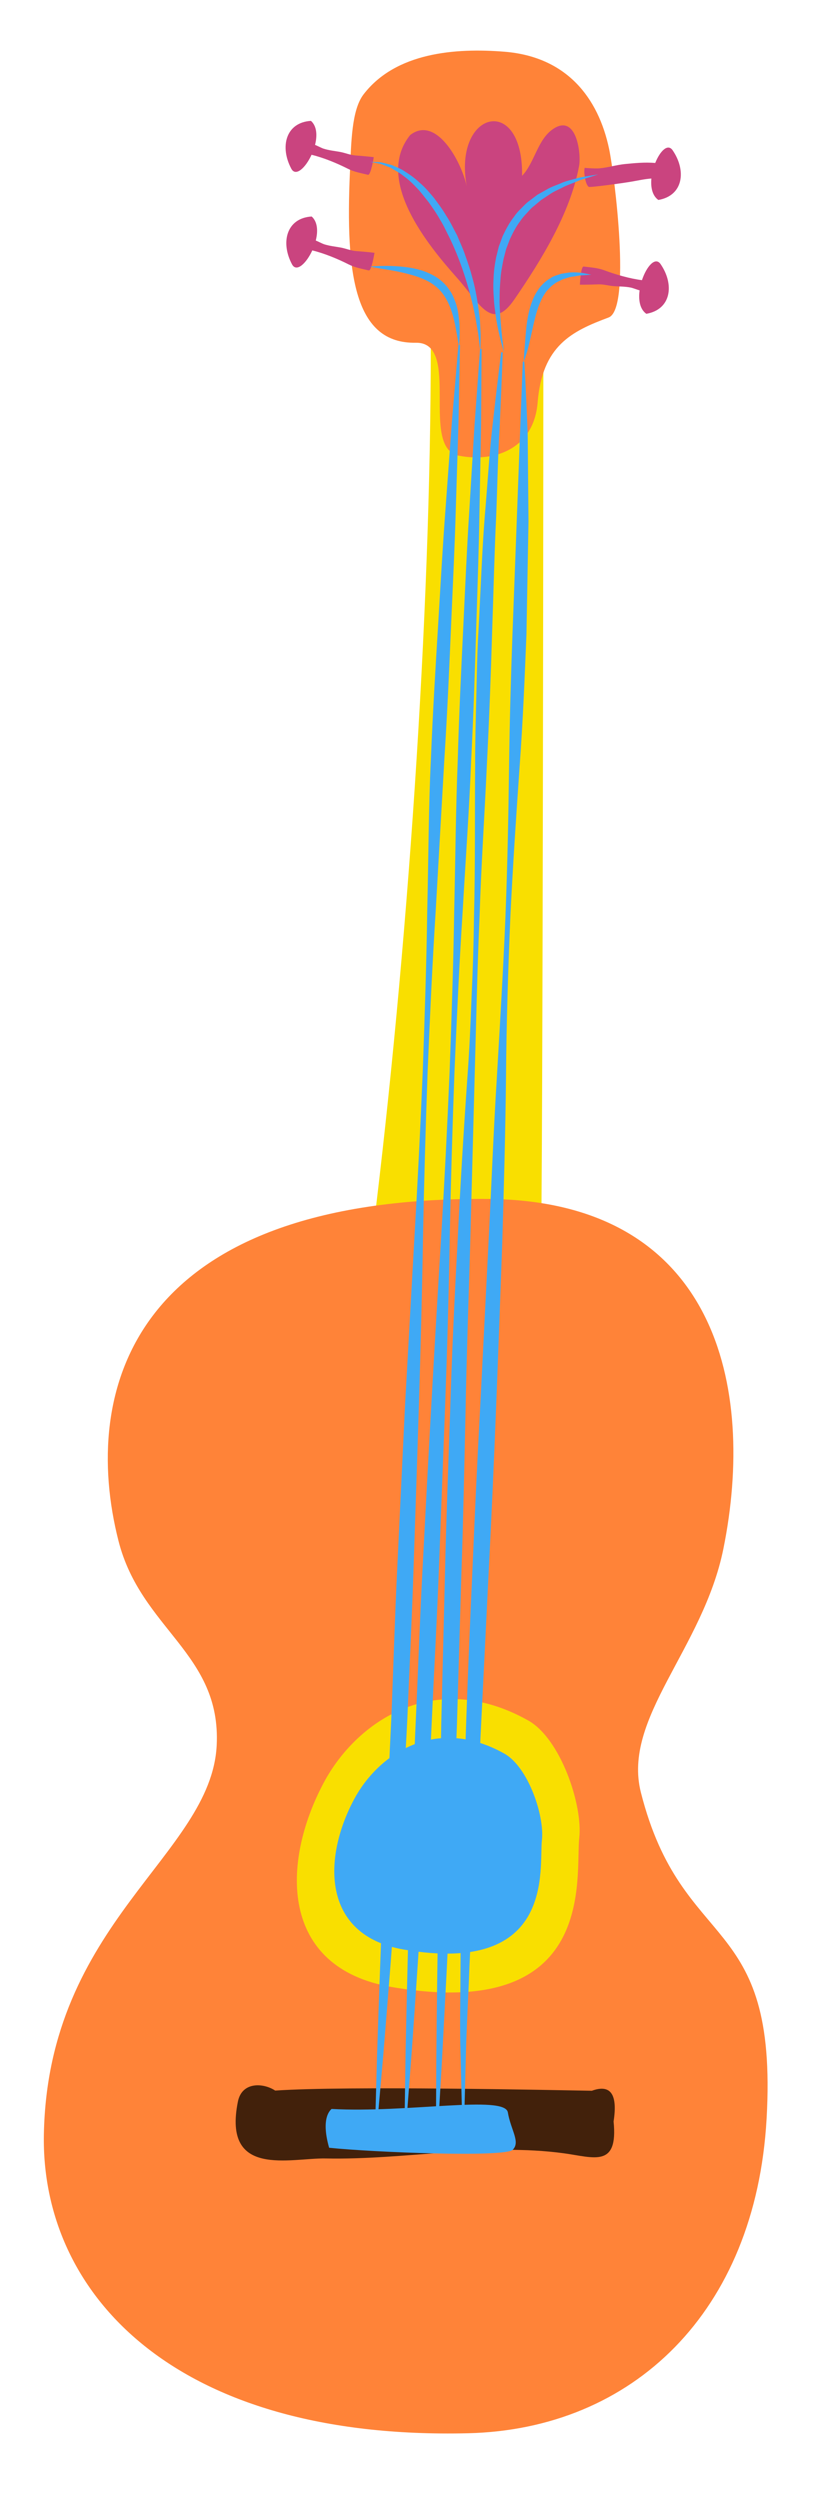 <svg version="1.1" id="Layer_1" xmlns="http://www.w3.org/2000/svg" xmlns:xlink="http://www.w3.org/1999/xlink" x="0px" y="0px"
	 width="52px" height="159px" viewBox="0 0 52 159" enable-background="new 0 0 52 159" xml:space="preserve">
<path fill="#F9DF00" d="M27.417,22.001c0.008,17.298-1.5,38.75-3.667,56.25c-0.962,7.766,10.538,6.365,10.667,2
	c0.148-5.01,0.167-58.584,0.167-58.584S31.313,19.481,27.417,22.001z"/>
<path fill="#FF8338" d="M40.792,114c-1.204-4.737,3.958-9.123,5.25-15.5c2.08-10.273-0.441-22.148-15-22.25
	C8.366,76.093,5.107,88.435,7.542,98c1.432,5.621,6.543,7.148,6.25,13c-0.35,6.986-10.75,11.25-11,24.75
	c-0.187,10.076,8.268,19.448,27,19c10.458-0.25,18.303-7.682,19-20C49.542,121.5,43.417,124.333,40.792,114z"/>
<path fill="#FF8338" d="M34.22,25.589c0.293-3.613,2.172-4.523,4.516-5.397c1.444-0.538,0.378-9.063,0.035-10.707
	c-0.689-3.291-2.724-5.881-6.665-6.196c-3.122-0.252-6.913,0.047-8.962,2.707c-0.768,0.998-0.788,3.045-0.871,4.93
	c-0.293,6.564,0.302,10.943,4.188,10.872c2.944-0.054,0.204,6.699,2.758,7.186C31.577,29.433,33.987,28.481,34.22,25.589z"/>
<path fill="#CA447F" d="M37.213,10.676c0,0,0.631,0.058,0.957,0.029c0.542-0.05,1.074-0.221,1.616-0.273
	c0.541-0.052,1.267-0.128,1.917-0.066c0.301-0.75,0.794-1.263,1.107-0.811c0.889,1.293,0.686,2.886-0.908,3.163
	c-0.388-0.276-0.494-0.807-0.443-1.364c-0.42,0.03-0.845,0.125-1.237,0.193c-0.559,0.098-2.665,0.388-2.75,0.337
	C37.259,11.755,37.137,10.937,37.213,10.676z"/>
<path fill="#CA447F" d="M37.147,16.951c0.465,0.058,0.894,0.081,1.329,0.244c0.704,0.263,1.592,0.522,2.383,0.623
	c0.285-0.861,0.842-1.52,1.185-1.023c0.889,1.292,0.686,2.885-0.907,3.163c-0.418-0.297-0.509-0.888-0.428-1.491
	c-0.203-0.057-0.423-0.15-0.573-0.18c-0.347-0.067-0.69-0.064-1.039-0.086c-0.34-0.022-0.679-0.13-1.021-0.116
	c-0.681,0.027-1.168,0.02-1.168,0.02S36.963,16.93,37.147,16.951z"/>
<path fill="#CA447F" d="M23.47,17.199c-0.455-0.108-0.879-0.18-1.294-0.39c-0.671-0.339-1.524-0.695-2.299-0.883
	c-0.379,0.825-1.006,1.417-1.29,0.887c-0.741-1.383-0.363-2.943,1.251-3.044c0.382,0.342,0.408,0.939,0.26,1.529
	c0.196,0.079,0.404,0.196,0.549,0.242c0.338,0.105,0.681,0.141,1.024,0.201c0.335,0.06,0.66,0.203,1.001,0.228
	c0.68,0.048,1.164,0.109,1.164,0.109S23.65,17.241,23.47,17.199z"/>
<path fill="#42210B" d="M17.515,132.957c4.501-0.312,17.951-0.026,20.155,0.011c1.193-0.433,1.654,0.22,1.383,1.955
	c0.301,2.954-1.25,2.284-3.138,2.026c-4.976-0.684-10.155,0.429-15.17,0.325c-2.263-0.047-6.583,1.274-5.604-3.612
	C15.395,132.382,16.756,132.457,17.515,132.957z"/>
<path fill="#F9DF00" d="M33.624,109.422c2.048,1.149,3.48,5.36,3.244,7.477c-0.267,2.383,1.224,11.734-11.948,9.469
	c-7.134-1.227-7.025-7.892-4.327-12.969C22.675,109.473,27.654,106.069,33.624,109.422z"/>
<path fill="#CA447F" d="M23.424,11.117c-0.455-0.109-0.879-0.18-1.294-0.39c-0.671-0.339-1.524-0.696-2.3-0.883
	c-0.378,0.824-1.005,1.416-1.289,0.886c-0.741-1.382-0.363-2.943,1.251-3.043c0.382,0.342,0.408,0.938,0.26,1.528
	c0.196,0.079,0.404,0.196,0.549,0.242c0.338,0.106,0.681,0.142,1.024,0.201c0.335,0.06,0.66,0.203,1,0.229
	c0.681,0.048,1.164,0.108,1.164,0.108S23.604,11.159,23.424,11.117z"/>
<g>
	<path fill="#3FA9F5" d="M29.279,21.94c0,0-0.034,1.778-0.095,4.891c-0.049,1.555-0.107,3.443-0.175,5.609
		c-0.061,2.167-0.178,4.608-0.295,7.272c-0.115,2.664-0.238,5.55-0.433,8.6c-0.174,3.049-0.358,6.266-0.548,9.593
		c-0.212,3.326-0.369,6.767-0.516,10.263c-0.127,3.498-0.228,7.051-0.295,10.606c-0.118,7.111-0.378,14.219-0.597,20.883
		c-0.107,3.332-0.272,6.55-0.396,9.604c-0.147,3.053-0.373,5.937-0.556,8.598c-0.362,5.324-0.725,9.756-0.979,12.856
		c-0.273,3.1-0.429,4.871-0.429,4.871l-0.1-0.008c0,0,0.048-1.778,0.134-4.891c0.103-3.11,0.251-7.553,0.502-12.877
		c0.126-2.662,0.264-5.546,0.409-8.597c0.123-3.052,0.217-6.273,0.379-9.602c0.16-3.329,0.324-6.769,0.492-10.265
		c0.196-3.495,0.394-7.045,0.593-10.595c0.21-3.551,0.387-7.102,0.533-10.599c0.126-3.498,0.239-6.941,0.287-10.276
		c0.081-3.333,0.082-6.561,0.233-9.613c0.124-3.053,0.301-5.937,0.464-8.598c0.16-2.662,0.298-5.102,0.463-7.263
		c0.158-2.162,0.296-4.045,0.409-5.597c0.264-3.101,0.414-4.874,0.414-4.874L29.279,21.94z"/>
</g>
<g>
	<path fill="#3FA9F5" d="M30.654,22.189c0,0-0.013,1.769-0.034,4.865c-0.029,1.547-0.064,3.426-0.105,5.581
		c-0.033,2.155-0.119,4.585-0.204,7.236c-0.082,2.651-0.169,5.523-0.325,8.559c-0.12,3.037-0.351,6.235-0.539,9.546
		c-0.214,3.31-0.372,6.732-0.521,10.21c-0.13,3.479-0.232,7.014-0.302,10.55c-0.059,3.536-0.161,7.072-0.288,10.553
		c-0.133,3.48-0.264,6.906-0.39,10.221c-0.124,3.315-0.306,6.517-0.445,9.554c-0.136,3.038-0.308,5.907-0.465,8.555
		c-0.298,5.298-0.607,9.706-0.824,12.791c-0.235,3.083-0.369,4.845-0.369,4.845l-0.1-0.01c0,0,0.027-1.771,0.075-4.87
		c0.065-3.098,0.16-7.521,0.347-12.821c0.085-2.651,0.176-5.522,0.318-8.557c0.138-3.034,0.249-6.236,0.428-9.544
		c0.34-6.619,0.731-13.675,1.165-20.738c0.213-3.531,0.392-7.063,0.54-10.541c0.128-3.479,0.243-6.903,0.293-10.219
		c0.076-3.314,0.101-6.521,0.224-9.558c0.085-3.038,0.228-5.908,0.356-8.557c0.127-2.649,0.234-5.079,0.373-7.23
		c0.132-2.151,0.246-4.027,0.34-5.572c0.225-3.088,0.354-4.853,0.354-4.853L30.654,22.189z"/>
</g>
<g>
	<path fill="#3FA9F5" d="M31.998,22.41c0,0-0.057,1.777-0.202,4.884c-0.103,1.552-0.132,3.438-0.218,5.597
		c-0.107,2.157-0.161,4.6-0.254,7.26c-0.078,2.661-0.185,5.544-0.341,8.593c-0.138,3.05-0.357,6.264-0.461,9.594
		c-0.15,3.328-0.213,6.769-0.315,10.267c-0.093,3.496-0.188,7.048-0.282,10.6c-0.104,3.551-0.23,7.102-0.294,10.596
		c-0.08,3.495-0.146,6.934-0.263,10.26c-0.099,3.329-0.193,6.547-0.284,9.598c-0.115,3.051-0.225,5.936-0.326,8.598
		c-0.093,2.663-0.233,5.104-0.337,7.266c-0.114,2.163-0.214,4.048-0.295,5.601c-0.181,3.104-0.284,4.878-0.284,4.878l-0.1-0.004
		c0,0,0.011-1.776,0.028-4.887c0.02-3.109,0.086-7.549,0.178-12.876c0.042-2.664,0.088-5.55,0.137-8.603
		c0.075-3.052,0.155-6.271,0.238-9.601c0.075-3.332,0.208-6.772,0.328-10.269c0.105-3.498,0.268-7.046,0.463-10.593
		c0.171-3.545,0.387-7.1,0.63-10.585c0.132-1.743,0.206-3.476,0.271-5.188c0.082-1.711,0.134-3.403,0.154-5.068
		c0.087-3.329,0.045-6.551,0.074-9.604c-0.006-1.527,0.039-3.012,0.074-4.449c0.037-1.437,0.056-2.825,0.136-4.156
		c0.148-2.664,0.227-5.104,0.401-7.269c0.184-2.161,0.296-4.049,0.472-5.593c0.347-3.091,0.571-4.854,0.571-4.854L31.998,22.41z"/>
</g>
<g>
	<path fill="#3FA9F5" d="M33.373,23c0,0,0.099,1.591,0.214,4.676c0.015,1.546,0.031,3.336,0.05,5.488
		c-0.038,2.15-0.082,4.534-0.13,7.181c-0.109,2.644-0.219,5.488-0.442,8.512c-0.211,3.025-0.424,6.205-0.584,9.507
		c-0.142,3.303-0.249,6.713-0.275,10.184c-0.037,3.474-0.136,6.996-0.239,10.522c-0.256,7.053-0.51,14.102-0.854,20.705
		c-0.326,6.604-0.631,12.765-0.893,18.048c-0.125,2.641-0.239,5.062-0.34,7.208c-0.075,2.146-0.192,4.018-0.224,5.559
		c-0.081,3.084-0.127,4.847-0.127,4.847l-0.1,0.002c0,0-0.042-1.765-0.115-4.852c-0.057-1.546-0.01-3.419-0.003-5.57
		c0.011-2.151,0.037-4.578,0.118-7.222c0.119-5.292,0.339-11.462,0.646-18.068c0.141-3.304,0.294-6.717,0.485-10.183
		c0.176-3.466,0.354-6.987,0.532-10.508c0.184-3.521,0.314-7.047,0.532-10.512c0.203-3.469,0.408-6.88,0.545-10.184
		c0.131-3.304,0.192-6.5,0.231-9.532c0.038-3.031,0.118-5.722,0.214-8.365C33.01,29.874,33.273,23,33.273,23H33.373z"/>
</g>
<path fill="#3FA9F5" d="M32.106,111.53c1.506,0.847,2.56,3.941,2.386,5.498c-0.195,1.751,0.9,8.626-8.785,6.961
	c-5.245-0.901-5.164-5.802-3.182-9.534C24.057,111.567,27.718,109.066,32.106,111.53z"/>
<path fill="#CA447F" d="M29.707,11.845c-0.889-4.813,3.602-5.915,3.522-0.662c0.813-0.854,0.976-2.318,1.993-2.991
	c1.479-0.978,1.777,1.601,1.636,2.361c-0.564,3.014-2.407,5.994-4.119,8.489c-1.438,2.095-2.211,0.247-3.649-1.369
	c-1.848-2.076-5.278-6.229-2.985-9.083C27.746,7.315,29.35,10.227,29.707,11.845z"/>
<path fill="#3FA9F5" d="M21.104,134.125c4.851,0.268,11.031-0.906,11.219,0.219s0.813,1.875,0.313,2.375s-8.854,0.165-11.688-0.125
	C20.392,134.636,21.06,134.182,21.104,134.125z"/>
<g>
	<path fill="#3FA9F5" d="M23.542,16.958c0,0,0.556-0.068,1.404-0.042c0.422,0.024,0.919,0.05,1.447,0.167
		c0.263,0.063,0.536,0.131,0.804,0.248c0.265,0.115,0.536,0.249,0.773,0.438c0.24,0.18,0.457,0.405,0.619,0.652
		c0.184,0.236,0.291,0.511,0.389,0.767c0.198,0.519,0.224,1.026,0.271,1.447c0.04,0.85-0.041,1.408-0.041,1.408
		s-0.023-0.138-0.065-0.38c-0.025-0.243-0.105-0.584-0.173-0.991c-0.165-0.796-0.472-1.895-1.303-2.506
		c-0.195-0.164-0.428-0.285-0.661-0.392c-0.236-0.105-0.479-0.194-0.722-0.265c-0.486-0.138-0.958-0.246-1.366-0.313
		c-0.412-0.069-0.755-0.127-0.996-0.168C23.681,16.983,23.542,16.958,23.542,16.958z"/>
</g>
<g>
	<path fill="#3FA9F5" d="M30.573,22.344c0,0-0.029-0.234-0.08-0.643c-0.021-0.205-0.044-0.454-0.1-0.734
		c-0.055-0.28-0.094-0.597-0.166-0.939c-0.275-1.37-0.782-3.172-1.583-4.843c-0.213-0.41-0.396-0.837-0.64-1.22
		c-0.219-0.399-0.479-0.762-0.729-1.114c-0.273-0.33-0.514-0.677-0.797-0.949c-0.267-0.293-0.549-0.534-0.827-0.737
		c-0.269-0.217-0.558-0.345-0.794-0.499c-0.26-0.096-0.487-0.199-0.682-0.254c-0.402-0.076-0.632-0.119-0.632-0.119
		s0.237,0.009,0.651,0.024c0.205,0.032,0.448,0.107,0.735,0.177c0.26,0.124,0.586,0.228,0.88,0.438
		c0.308,0.192,0.624,0.424,0.924,0.709c0.319,0.266,0.6,0.601,0.888,0.946c0.268,0.36,0.548,0.731,0.785,1.139
		c0.262,0.393,0.463,0.826,0.69,1.246c0.179,0.442,0.39,0.871,0.532,1.318c0.162,0.44,0.305,0.878,0.419,1.309
		c0.248,0.857,0.363,1.684,0.457,2.386c0.055,0.351,0.054,0.682,0.074,0.968c0.022,0.288,0.015,0.538,0.012,0.744
		C30.579,22.108,30.573,22.344,30.573,22.344z"/>
</g>
<g>
	<path fill="#3FA9F5" d="M32.073,22.406c0,0-0.062-0.224-0.169-0.616c-0.104-0.391-0.24-0.958-0.346-1.652
		c-0.037-0.348-0.11-0.723-0.123-1.126c-0.033-0.402-0.052-0.829-0.022-1.272c0.01-0.442,0.073-0.901,0.162-1.36l0.17-0.689
		l0.248-0.675c0.207-0.434,0.431-0.864,0.728-1.236c0.13-0.2,0.29-0.373,0.459-0.533c0.165-0.163,0.315-0.337,0.502-0.465
		c0.179-0.135,0.354-0.269,0.526-0.399c0.188-0.104,0.371-0.207,0.55-0.307c0.348-0.215,0.724-0.318,1.043-0.466
		c0.328-0.127,0.646-0.193,0.92-0.271c0.272-0.084,0.522-0.104,0.722-0.146c0.401-0.063,0.631-0.099,0.631-0.099
		s-0.221,0.07-0.608,0.193c-0.191,0.064-0.433,0.113-0.689,0.229c-0.258,0.111-0.557,0.212-0.868,0.354
		c-0.299,0.166-0.652,0.291-0.968,0.521c-0.161,0.106-0.327,0.216-0.497,0.328c-0.155,0.13-0.313,0.262-0.475,0.397
		c-0.171,0.124-0.302,0.293-0.449,0.449c-0.149,0.155-0.292,0.317-0.41,0.502c-0.27,0.345-0.469,0.745-0.656,1.146l-0.239,0.624
		l-0.167,0.645c-0.084,0.433-0.173,0.863-0.194,1.289c-0.038,0.423-0.058,0.835-0.054,1.229c-0.017,0.394,0.028,0.765,0.039,1.109
		c0.06,0.685,0.098,1.263,0.162,1.664C32.045,22.176,32.073,22.406,32.073,22.406z"/>
</g>
<g>
	<path fill="#3FA9F5" d="M33.323,23.031c0,0,0.038-0.512,0.096-1.28c0.069-0.76,0.102-1.812,0.545-2.818
		c0.11-0.25,0.265-0.481,0.43-0.702c0.187-0.205,0.386-0.394,0.617-0.522c0.21-0.164,0.469-0.207,0.685-0.292
		c0.231-0.033,0.445-0.087,0.645-0.092c0.399-0.018,0.724,0.028,0.947,0.075c0.222,0.044,0.349,0.069,0.349,0.069
		s-0.129,0.01-0.354,0.028c-0.11,0.006-0.245,0.015-0.399,0.024c-0.152,0.029-0.322,0.061-0.507,0.083
		c-0.183,0.029-0.369,0.106-0.568,0.16c-0.178,0.104-0.39,0.167-0.554,0.313c-0.188,0.115-0.328,0.292-0.483,0.458
		c-0.132,0.188-0.259,0.384-0.352,0.607c-0.2,0.436-0.328,0.917-0.436,1.376c-0.104,0.467-0.203,0.902-0.286,1.276
		C33.523,22.553,33.323,23.031,33.323,23.031z"/>
</g>
</svg>
